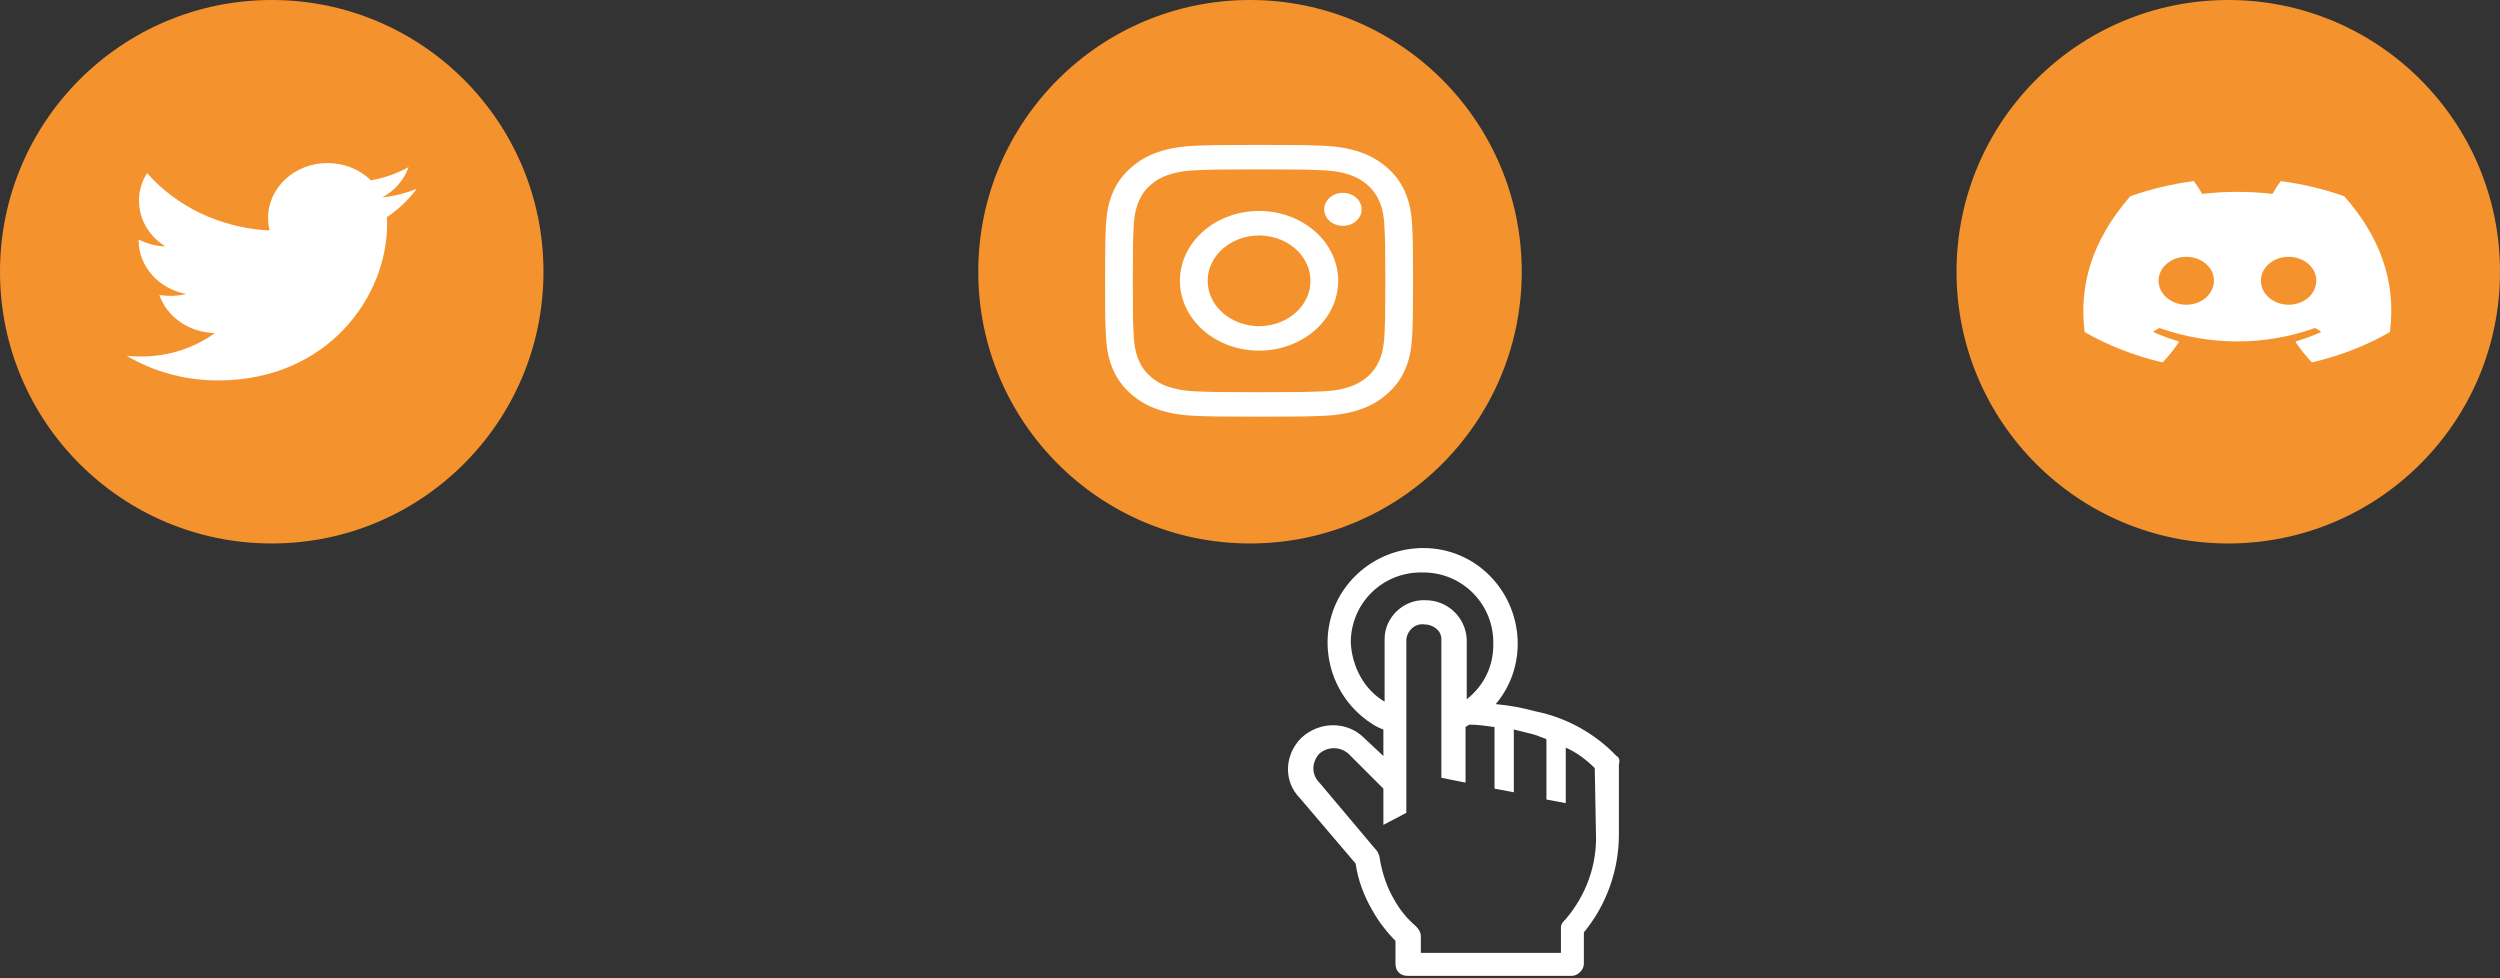 <svg width="138" height="54" viewBox="0 0 138 54" fill="none" xmlns="http://www.w3.org/2000/svg">
<rect x="0" y="0" width="138" height="54" fill="#333333" stroke="none"/>
<circle cx="15" cy="15" r="15" fill="#F4932D"/>
<path d="M23 10.425C22.412 10.66 21.771 10.828 21.112 10.894C21.797 10.518 22.309 9.925 22.554 9.225C21.911 9.578 21.207 9.826 20.473 9.957C20.167 9.654 19.796 9.413 19.383 9.248C18.971 9.084 18.527 8.999 18.078 9C16.26 9 14.799 10.36 14.799 12.028C14.799 12.263 14.83 12.497 14.88 12.723C12.159 12.591 9.732 11.391 8.119 9.554C7.825 10.017 7.671 10.545 7.673 11.082C7.673 12.133 8.252 13.06 9.134 13.605C8.614 13.586 8.106 13.454 7.652 13.22V13.257C7.652 14.728 8.779 15.948 10.28 16.228C9.998 16.296 9.708 16.331 9.417 16.331C9.204 16.331 9.002 16.312 8.798 16.285C9.213 17.485 10.423 18.357 11.863 18.385C10.736 19.2 9.325 19.679 7.792 19.679C7.517 19.679 7.263 19.67 7 19.642C8.454 20.503 10.178 21 12.036 21C18.066 21 21.366 16.388 21.366 12.385C21.366 12.254 21.366 12.123 21.356 11.991C21.994 11.56 22.554 11.025 23 10.425Z" fill="white"/>
<circle cx="69" cy="15" r="15" fill="#F4932D"/>
<path fill-rule="evenodd" clip-rule="evenodd" d="M65.996 8.045C66.902 8.008 67.191 8 69.5 8C71.809 8 72.098 8.009 73.004 8.045C73.909 8.081 74.527 8.209 75.068 8.393C75.635 8.582 76.148 8.877 76.573 9.259C77.006 9.634 77.34 10.086 77.553 10.587C77.763 11.064 77.907 11.61 77.949 12.407C77.991 13.208 78 13.463 78 15.5C78 17.537 77.99 17.792 77.949 18.592C77.908 19.39 77.763 19.935 77.553 20.413C77.34 20.913 77.006 21.366 76.573 21.741C76.148 22.123 75.635 22.418 75.068 22.606C74.527 22.791 73.909 22.918 73.005 22.955C72.098 22.992 71.809 23 69.5 23C67.191 23 66.902 22.991 65.996 22.955C65.092 22.919 64.473 22.791 63.932 22.606C63.365 22.418 62.851 22.123 62.426 21.741C61.994 21.367 61.659 20.914 61.446 20.413C61.236 19.936 61.093 19.39 61.051 18.593C61.009 17.792 61 17.537 61 15.5C61 13.463 61.01 13.208 61.051 12.409C61.092 11.61 61.236 11.064 61.446 10.587C61.66 10.086 61.995 9.633 62.427 9.259C62.852 8.877 63.365 8.582 63.932 8.393C64.473 8.209 65.091 8.082 65.995 8.045H65.996ZM72.935 9.395C72.038 9.359 71.769 9.351 69.5 9.351C67.231 9.351 66.962 9.359 66.065 9.395C65.236 9.428 64.786 9.55 64.487 9.653C64.09 9.79 63.806 9.951 63.509 10.214C63.227 10.456 63.01 10.751 62.874 11.076C62.757 11.341 62.619 11.738 62.581 12.469C62.54 13.26 62.532 13.498 62.532 15.5C62.532 17.503 62.54 17.74 62.581 18.531C62.619 19.262 62.757 19.659 62.874 19.924C63.01 20.249 63.227 20.544 63.509 20.786C63.783 21.035 64.118 21.227 64.487 21.347C64.786 21.45 65.236 21.572 66.065 21.605C66.962 21.641 67.23 21.649 69.5 21.649C71.77 21.649 72.038 21.641 72.935 21.605C73.764 21.572 74.214 21.45 74.513 21.347C74.91 21.21 75.194 21.049 75.491 20.786C75.773 20.544 75.99 20.249 76.126 19.924C76.243 19.659 76.381 19.262 76.419 18.531C76.46 17.74 76.469 17.503 76.469 15.5C76.469 13.498 76.46 13.26 76.419 12.469C76.381 11.738 76.243 11.341 76.126 11.076C75.972 10.727 75.788 10.476 75.491 10.214C75.217 9.965 74.883 9.774 74.513 9.653C74.214 9.55 73.764 9.428 72.935 9.395ZM68.414 17.812C69.021 18.035 69.696 18.065 70.324 17.897C70.953 17.729 71.496 17.374 71.861 16.892C72.226 16.411 72.39 15.832 72.325 15.255C72.26 14.679 71.97 14.14 71.505 13.731C71.209 13.469 70.85 13.269 70.455 13.144C70.061 13.02 69.639 12.974 69.222 13.01C68.805 13.047 68.402 13.164 68.043 13.354C67.683 13.545 67.376 13.803 67.143 14.11C66.91 14.418 66.757 14.767 66.695 15.133C66.634 15.499 66.665 15.873 66.787 16.227C66.908 16.581 67.117 16.906 67.399 17.18C67.68 17.455 68.027 17.67 68.414 17.812ZM66.411 12.774C66.816 12.416 67.298 12.132 67.828 11.938C68.358 11.745 68.926 11.645 69.5 11.645C70.074 11.645 70.642 11.745 71.172 11.938C71.702 12.132 72.184 12.416 72.589 12.774C72.995 13.132 73.317 13.557 73.536 14.025C73.756 14.492 73.869 14.994 73.869 15.5C73.869 16.006 73.756 16.508 73.536 16.975C73.317 17.443 72.995 17.868 72.589 18.226C71.77 18.949 70.659 19.355 69.5 19.355C68.341 19.355 67.23 18.949 66.411 18.226C65.591 17.503 65.131 16.522 65.131 15.5C65.131 14.478 65.591 13.497 66.411 12.774ZM74.838 12.219C74.939 12.135 75.019 12.035 75.075 11.923C75.13 11.812 75.16 11.691 75.162 11.569C75.164 11.447 75.138 11.326 75.086 11.213C75.034 11.1 74.957 10.998 74.86 10.911C74.762 10.825 74.645 10.757 74.517 10.711C74.389 10.665 74.252 10.643 74.114 10.645C73.976 10.646 73.839 10.672 73.713 10.722C73.586 10.771 73.472 10.842 73.377 10.931C73.193 11.103 73.092 11.332 73.096 11.569C73.1 11.806 73.209 12.033 73.398 12.201C73.589 12.368 73.845 12.464 74.114 12.467C74.383 12.471 74.642 12.382 74.838 12.219Z" fill="white"/>
<circle cx="123" cy="15" r="15" fill="#F4932D"/>
<path d="M129.392 10.829C128.289 10.439 127.126 10.161 125.931 10.001C125.92 9.999 125.909 10 125.899 10.004C125.889 10.008 125.881 10.014 125.876 10.021C125.726 10.226 125.56 10.494 125.444 10.704C124.156 10.553 122.846 10.553 121.558 10.704C121.429 10.47 121.283 10.242 121.12 10.021C121.115 10.014 121.106 10.008 121.097 10.004C121.087 10.001 121.076 9.999 121.065 10.001C119.87 10.16 118.706 10.438 117.604 10.829C117.595 10.832 117.587 10.838 117.582 10.844C115.378 13.385 114.774 15.864 115.07 18.311C115.071 18.323 115.081 18.334 115.093 18.342C116.376 19.075 117.811 19.635 119.337 19.998C119.348 20.001 119.36 20.001 119.37 19.998C119.381 19.995 119.39 19.99 119.397 19.983C119.724 19.638 120.015 19.275 120.266 18.893C120.271 18.885 120.273 18.876 120.271 18.867C120.269 18.859 120.264 18.851 120.255 18.844C120.25 18.84 120.243 18.837 120.236 18.835C119.778 18.7 119.335 18.537 118.91 18.348C118.898 18.342 118.889 18.334 118.885 18.324C118.882 18.314 118.883 18.303 118.889 18.293C118.893 18.287 118.898 18.282 118.905 18.278C118.994 18.226 119.083 18.172 119.168 18.118C119.176 18.113 119.185 18.11 119.194 18.109C119.204 18.108 119.214 18.109 119.223 18.112C122.005 19.093 125.017 19.093 127.766 18.112C127.775 18.109 127.785 18.108 127.795 18.109C127.805 18.11 127.814 18.113 127.822 18.118C127.907 18.172 127.997 18.226 128.086 18.278C128.093 18.282 128.099 18.287 128.103 18.294C128.107 18.3 128.108 18.307 128.108 18.314C128.108 18.32 128.105 18.327 128.1 18.333C128.096 18.339 128.089 18.344 128.082 18.348C127.658 18.538 127.214 18.701 126.754 18.835C126.747 18.837 126.741 18.84 126.735 18.844C126.73 18.848 126.725 18.854 126.723 18.859C126.72 18.865 126.719 18.87 126.72 18.876C126.72 18.882 126.722 18.888 126.726 18.893C126.981 19.274 127.273 19.638 127.594 19.983C127.6 19.99 127.61 19.995 127.62 19.998C127.631 20.001 127.643 20.001 127.653 19.998C129.182 19.637 130.62 19.076 131.904 18.342C131.911 18.338 131.916 18.334 131.92 18.329C131.924 18.323 131.926 18.317 131.927 18.311C132.282 15.482 131.333 13.024 129.413 10.845C129.411 10.841 129.408 10.838 129.404 10.836C129.401 10.833 129.396 10.831 129.392 10.829ZM120.681 16.821C119.843 16.821 119.153 16.227 119.153 15.499C119.153 14.77 119.83 14.177 120.681 14.177C121.539 14.177 122.222 14.775 122.209 15.499C122.209 16.227 121.532 16.821 120.681 16.821ZM126.329 16.821C125.492 16.821 124.802 16.227 124.802 15.499C124.802 14.77 125.478 14.177 126.329 14.177C127.187 14.177 127.871 14.775 127.857 15.499C127.857 16.227 127.187 16.821 126.329 16.821Z" fill="white"/>
<g clip-path="url(#clip0_15_290)">
<path d="M89.23 41.733C88.03 40.467 86.43 39.6 84.763 39.267C84.03 39.067 83.297 38.933 82.563 38.867C84.43 36.667 84.097 33.333 81.897 31.467C79.697 29.6 76.363 29.933 74.497 32.133C72.63 34.333 72.963 37.667 75.163 39.533C75.563 39.867 75.963 40.133 76.363 40.267V41.733L75.297 40.733C74.363 39.8 72.83 39.8 71.83 40.733C70.897 41.667 70.83 43.133 71.763 44.067L74.83 47.667C74.963 48.6 75.297 49.467 75.763 50.267C76.097 50.867 76.563 51.467 77.03 51.933V53.2C77.03 53.6 77.297 53.867 77.697 53.867H86.763C87.097 53.867 87.43 53.533 87.43 53.2V51.467C88.697 49.933 89.363 48 89.363 46.067V42.2C89.43 41.933 89.363 41.8 89.23 41.733ZM74.563 35.467C74.563 33.267 76.363 31.533 78.563 31.6C80.763 31.6 82.497 33.4 82.43 35.6C82.43 36.8 81.897 37.867 80.963 38.6V35.267C80.929 34.689 80.675 34.146 80.254 33.749C79.833 33.353 79.275 33.132 78.697 33.133C77.497 33.067 76.43 34.067 76.43 35.267V38.733C75.297 38.067 74.63 36.8 74.563 35.467ZM88.097 46C88.163 47.733 87.563 49.4 86.43 50.733C86.297 50.867 86.163 51 86.163 51.2V52.6H78.43V51.667C78.43 51.467 78.297 51.267 78.163 51.133C77.697 50.733 77.297 50.267 76.963 49.667C76.563 49 76.297 48.2 76.163 47.4C76.163 47.267 76.097 47.133 76.03 47L72.83 43.2C72.63 43 72.497 42.733 72.497 42.4C72.497 42.133 72.63 41.8 72.83 41.6C73.297 41.2 73.963 41.2 74.43 41.6L76.363 43.533V45.533L77.63 44.867V35.267C77.697 34.8 78.097 34.4 78.63 34.467C79.097 34.467 79.563 34.8 79.563 35.267V42.933L80.897 43.2V40.133C80.963 40.067 81.03 40.067 81.097 40C81.563 40 82.03 40.067 82.497 40.133V43.533L83.563 43.733V40.267L84.363 40.467C84.697 40.533 85.03 40.667 85.363 40.8V44.133L86.43 44.333V41.267C87.03 41.533 87.563 41.933 88.03 42.4L88.097 46Z" fill="white"/>
</g>
<defs>
<clipPath id="clip0_15_290">
<rect width="24" height="24" fill="white" transform="translate(68.963 30)"/>
</clipPath>
</defs>
</svg>
